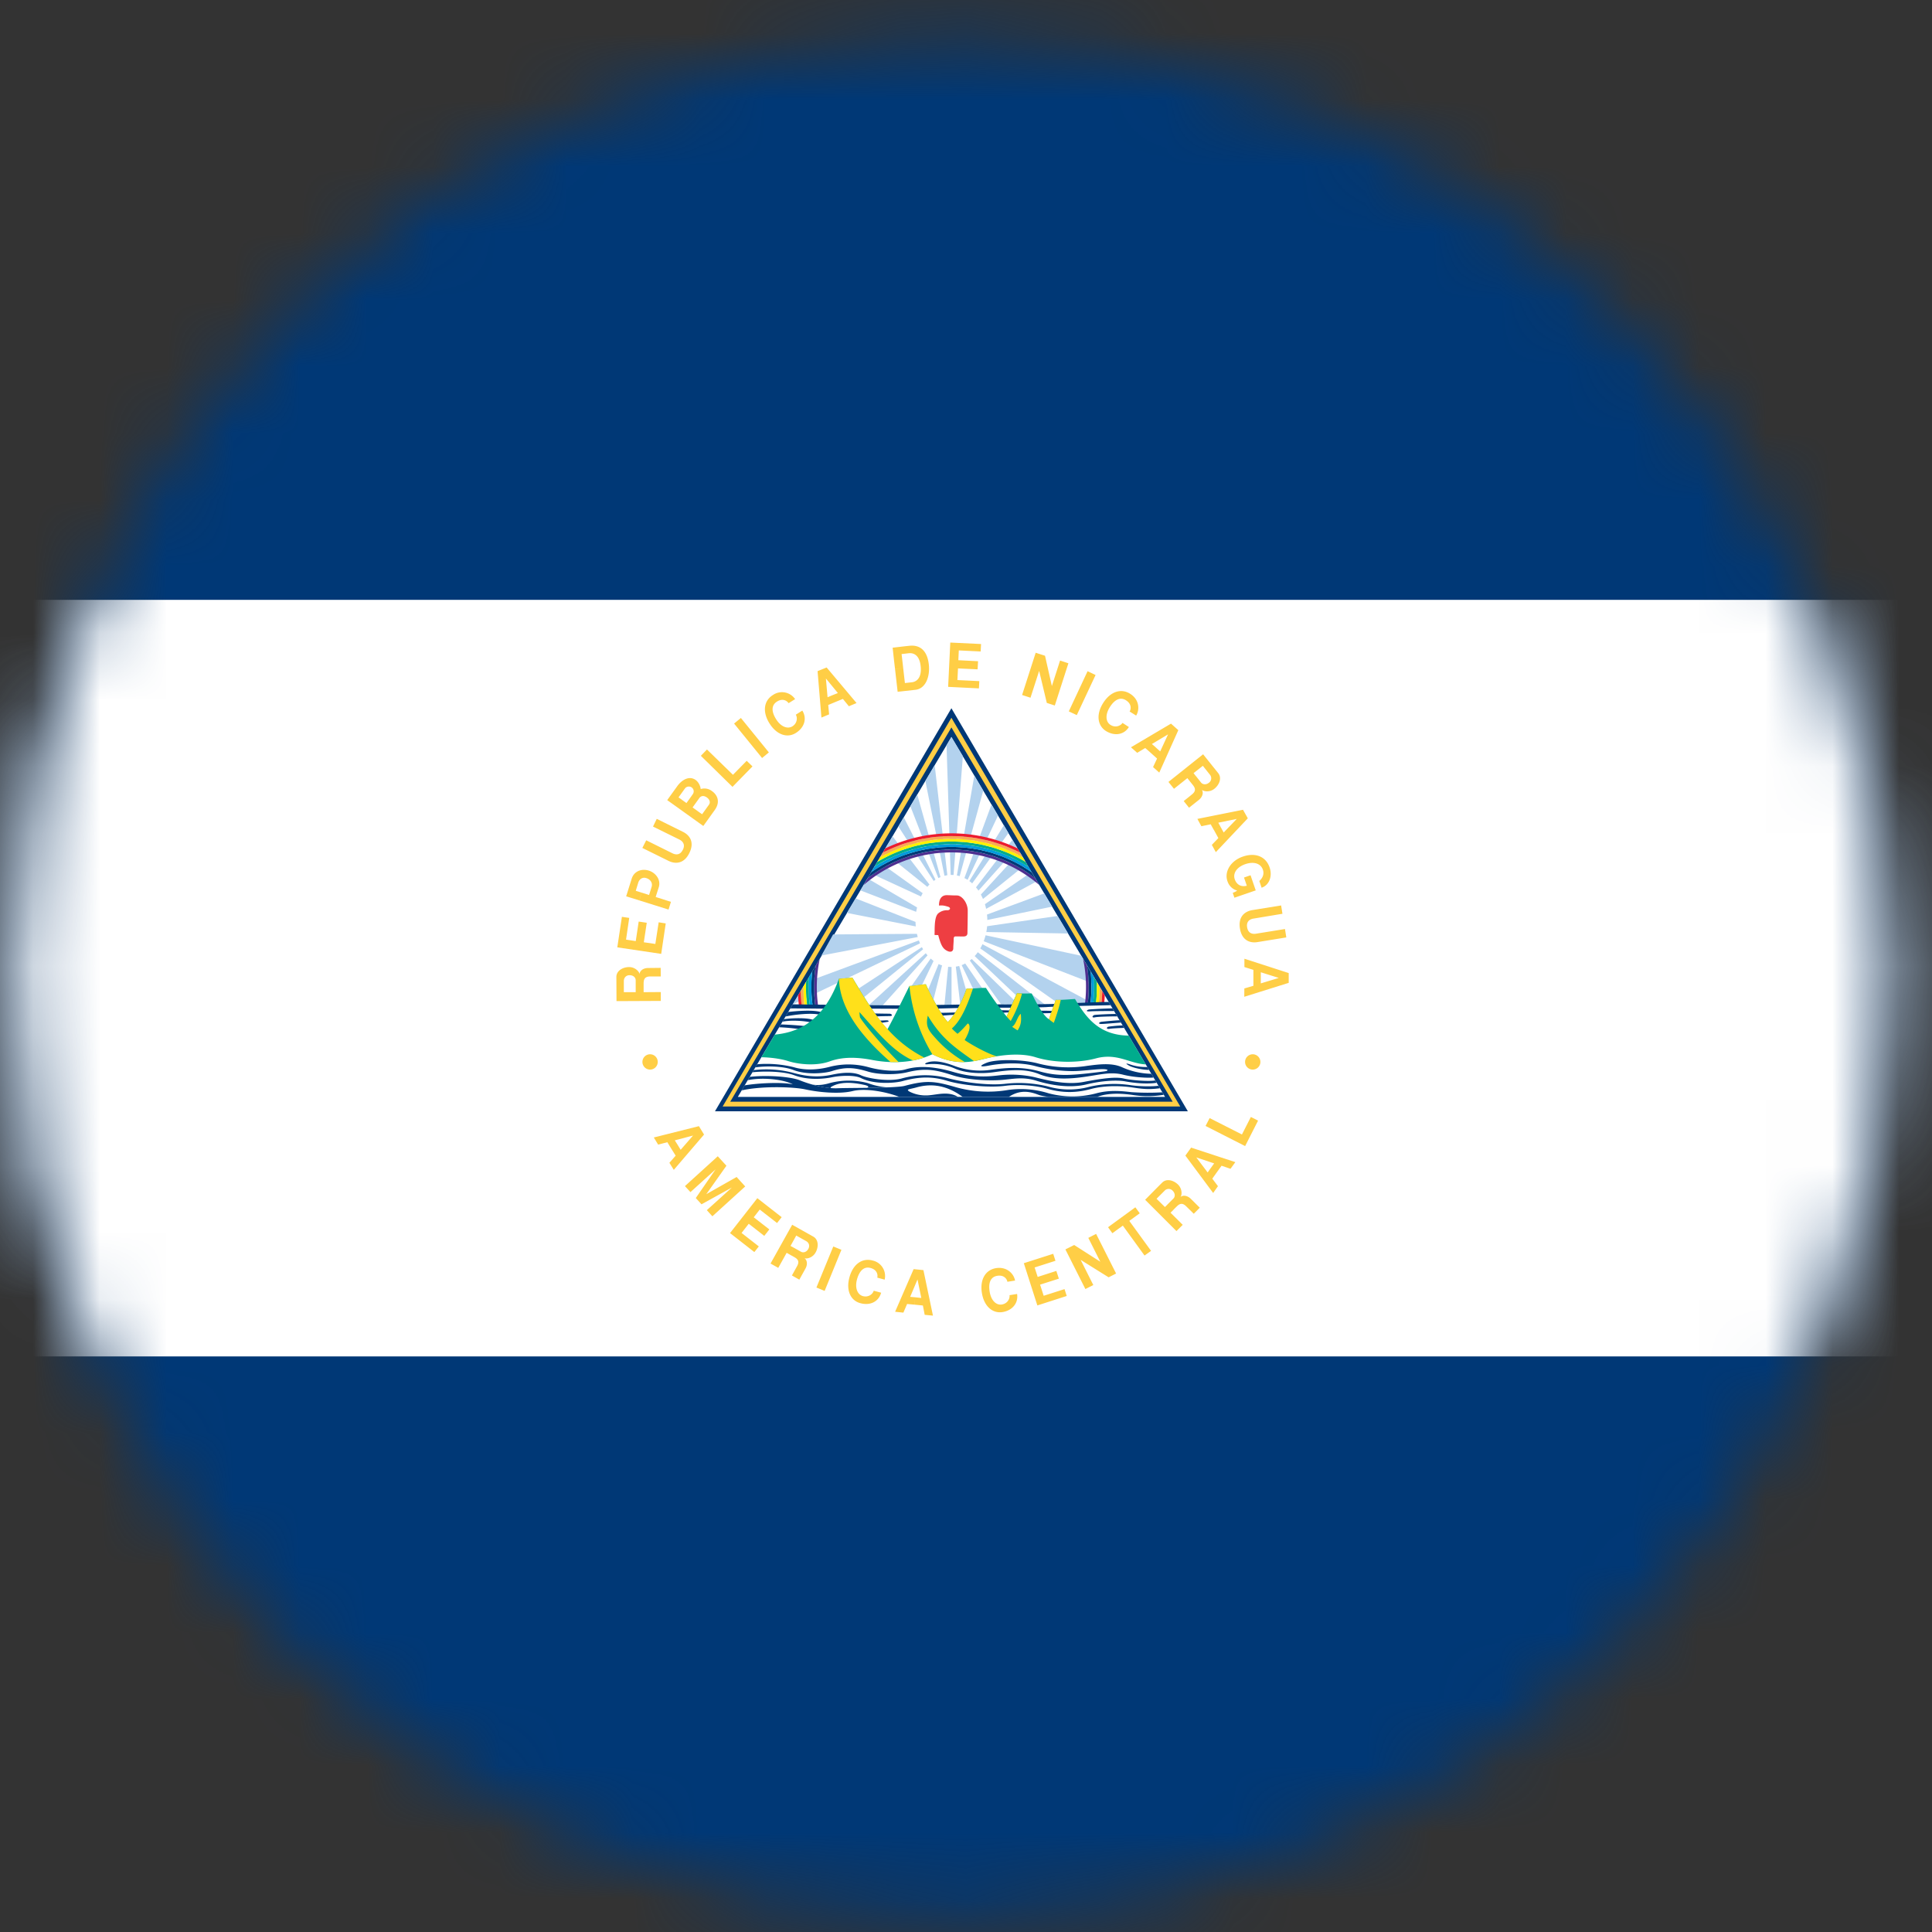 <svg xmlns="http://www.w3.org/2000/svg" xmlns:xlink="http://www.w3.org/1999/xlink" width="29" height="29" viewBox="0 0 29 29">
    <rect x="0" y="0" width="29" height="29" fill="#333333" stroke="none"/>
    <defs>
        <path id="a" d="M.173 14.683c0 7.79 6.317 14.108 14.108 14.108 7.792 0 14.108-6.318 14.108-14.108C28.39 6.89 22.073.575 14.281.575 6.49.575.173 6.89.173 14.683z"/>
    </defs>
    <g fill="none" fill-rule="evenodd">
        <mask id="b" fill="#fff">
            <use xlink:href="#a"/>
        </mask>
        <path fill="#003876" d="M-14.108 31.716H42.67V-2.351h-56.78z" mask="url(#b)"/>
        <path fill="#FFF" d="M-14.108 20.36H42.67V9.004h-56.78z" mask="url(#b)"/>
        <path fill="#003876" d="M17.83 16.681l-3.549-6.05-3.549 6.05z" mask="url(#b)"/>
        <path fill="#FFCE46" d="M10.847 16.609l3.434-5.835 3.435 5.835z" mask="url(#b)"/>
        <path fill="#003876" d="M10.961 16.537l3.32-5.618 3.321 5.618z" mask="url(#b)"/>
        <path fill="#FFF" d="M17.488 16.465l-3.207-5.402-3.206 5.402z" mask="url(#b)"/>
        <path fill="#EE3E42" d="M14.083 14.036l-.044-.001c-.017 0-.01-.007-.01-.04 0-.127.006-.237.051-.282a.2.2 0 0 1 .142-.05c.04 0 .057-.038.008-.053-.048-.014-.077-.023-.135-.017-.002-.077.025-.156.116-.156.049 0 .078.004.152.004.076 0 .163.11.163.23 0 .145-.004.285-.004.33 0 .045-.025.056-.065.056l-.1-.001c-.025 0-.042-.003-.042.043 0 .045-.006.092-.006.135 0 .044-.035.069-.095.037-.06-.031-.09-.079-.131-.235" mask="url(#b)"/>
        <path fill="#FFCE46" d="M9.445 13.778l-.048.326.146.022.044-.293.121.018-.044.293.173.025.05-.325.106.017-.068.457-.659-.098.069-.458zM9.629 13.398l.114.036.038-.122c.018-.058-.017-.112-.079-.131-.06-.02-.106.017-.122.069l-.037.121.086.027-.03.118-.2-.062.083-.265c.033-.107.142-.156.256-.121.102.031.185.135.151.248a18.22 18.22 0 0 0-.047.148l.229.073-.036.116-.437-.137.03-.118zM10.25 12.756c.04-.081-.003-.13-.054-.155l-.394-.194.056-.116.393.195c.096.047.18.15.096.319-.082.167-.215.165-.312.117l-.393-.194.058-.115.393.195c.051.025.116.03.156-.052M10.463 12.168c.036.027.076.054.076.054l.102-.142c.025-.034.014-.078-.031-.11-.044-.031-.086-.027-.112.008l-.102.142.067.048-.078.107-.22-.158.077-.107.062.044s.06-.082.094-.132a.072.072 0 0 0-.015-.102c-.023-.018-.075-.023-.103.017l-.095.132.057.04-.077.108-.15-.107.15-.208c.073-.102.184-.16.276-.095.041.03.07.081.077.137a.187.187 0 0 1 .172.033c.067.047.134.15.037.284l-.17.237-.172-.123.078-.107zM10.612 11.25l.39.38.206-.21.087.084-.3.307-.475-.466zM11.439 11.378l-.42-.517.102-.084.42.517zM11.837 10.555c-.022-.034-.087-.079-.174-.024-.088.055-.084.153-.013.265.068.11.17.153.245.106.074-.047.077-.132.05-.174l.098-.062c.073.117.033.255-.097.336-.13.082-.29.026-.396-.144-.107-.171-.087-.339.051-.425a.239.239 0 0 1 .334.061l-.098.061zM13.557 10.027l.026.226.105-.012c.04-.004.155-.036.131-.246-.022-.191-.136-.194-.176-.19a22.56 22.56 0 0 0-.11.013s.013.103.024.209l-.122.016a21.584 21.584 0 0 1-.036-.321c.066-.007.165-.02.247-.028.08-.01.263-.007.296.28.02.18-.046.361-.198.38l-.27.03-.039-.34.122-.017zM14.72 9.779l-.328-.016-.007.147.296.015-.007.122-.294-.014-.009.175.329.016-.006.109-.462-.023.032-.665.462.022zM15.686 9.843l.103.455.123-.383.125.041-.204.634-.12-.039-.115-.481-.13.403-.126-.041.204-.634zM16.043 10.678l.282-.603.12.057-.282.602zM16.956 10.68c.022-.035.033-.113-.054-.168-.087-.056-.173-.009-.243.102-.07.111-.065.22.01.267.075.048.153.013.18-.03l.096.062c-.072.117-.214.14-.344.06-.13-.083-.149-.252-.042-.421.107-.17.267-.225.405-.138.139.087.145.239.09.327l-.098-.061zM18.903 13.224c.053-.047.075-.107.053-.17-.032-.094-.137-.126-.263-.083s-.192.136-.158.23c.029.08.096.116.18.094l-.042-.123.098-.034.078.227-.32.11-.025-.073a.288.288 0 0 0 .067-.034.21.21 0 0 1-.143-.132c-.058-.143.04-.314.227-.378.187-.065.346-.003.402.162.045.13-.004.266-.12.305l-.034-.101zM18.72 13.92c.015.09.078.104.134.095l.434-.07.02.126-.432.07c-.105.018-.234-.018-.264-.204-.03-.183.08-.259.186-.276l.432-.07.02.125-.433.072c-.056.008-.112.043-.097.132M10.17 17.182l.047.077.186-.214-.274.072.041.065-.098.053-.055-.09-.138.036-.065-.107.677-.17.077.126-.454.53-.066-.106.094-.107-.07-.112.098-.053zM10.444 17.983l.297-.43-.377.341-.083-.09.493-.448.13.142-.302.427.455-.258.129.142-.493.448-.083-.092.376-.34-.456.252zM11.664 18.358l-.26-.202-.09.116.234.182-.076.097-.233-.182-.108.138.259.202-.067.085-.365-.285.41-.524.365.285zM11.909 18.725l.114.064c.035.02.083.006.11-.042.026-.047.01-.094-.033-.118a11.42 11.42 0 0 1-.148-.083l-.086.156.043.023-.048.11-.053-.03-.126.226-.116-.065.325-.582.317.178c.08.045.081.155.035.237-.046.084-.14.102-.171.085.039.022.058.089.017.16l-.091.164-.111-.063.076-.137c.04-.07.017-.107-.041-.139a1.008 1.008 0 0 0-.061-.033l.048-.11zM12.255 19.326l.253-.616.122.05-.252.617zM13.168 19.178c.011-.04 0-.118-.1-.145-.1-.028-.168.043-.204.17-.034.125.003.228.088.252.086.023.15-.033.163-.081l.111.03c-.036.134-.165.198-.312.157-.15-.04-.217-.197-.163-.39.053-.194.19-.293.348-.25a.238.238 0 0 1 .18.287l-.11-.03zM15.121 19.24c-.006-.04-.049-.106-.15-.09-.104.016-.137.107-.116.238.02.128.095.207.183.193.087-.014.123-.09.115-.14l.114-.018c.021.136-.07.248-.22.272-.153.023-.278-.092-.309-.29-.031-.198.053-.344.214-.37.162-.025.267.085.284.187l-.115.018zM15.843 18.925l-.313.1.046.142.28-.09.038.116-.282.09.054.167.313-.1.033.103-.441.142-.203-.634.441-.141zM16.124 18.688l.392.251-.18-.358.117-.06.3.595-.112.057-.42-.262.19.378-.119.06-.3-.595zM17.18 18.846l-.326-.449-.157.114-.065-.09.41-.299.066.09-.157.114.327.45zM18.157 16.783l.485.246.134-.263.108.055-.194.382-.594-.302zM13.739 19.473l.09.01-.057-.278-.11.261.077.007-.017.11-.106-.01-.056.13-.124-.013.278-.64.147.015.143.683-.124-.012-.027-.14-.13-.013.016-.11zM18.172 17.536l.053-.073-.268-.09.17.226.045-.063.087.069a18.05 18.05 0 0 1-.062.087l.085.113-.072.102-.417-.561.086-.12.664.218-.073.1-.134-.046-.077.107-.087-.069zM17.52 18.084l.093-.093c.029-.029.028-.078-.01-.117a.082.082 0 0 0-.123 0l-.12.12.126.124.035-.034.093.076-.044.043.183.182-.094.094-.47-.47s.19-.193.256-.258c.065-.065.17-.036.238.03.067.068.06.164.034.189.032-.032.101-.032.16.027l.132.131-.09.091-.112-.11c-.057-.057-.098-.046-.144.001a1.463 1.463 0 0 0-.05.05l-.092-.076zM18.925 14.671v.09l.27-.082-.27-.085v.077l-.111-.005v-.108l-.135-.042v-.125l.665.215v.147l-.667.209.001-.125.136-.04v-.131l.111.005zM18.324 12.417l.044.079.196-.204-.277.057.037.068-.1.048-.051-.092-.14.029-.06-.11.685-.137.072.128-.48.508-.06-.109.098-.102-.063-.115.1-.048zM17.348 11.219l.067.06.118-.256-.243.145.058.05-.078.08c-.04-.037-.08-.07-.08-.07l-.12.072-.094-.083.601-.355.11.098-.286.637-.093-.083.06-.128-.098-.088.078-.08zM12.493 10.436l.084-.033-.18-.219.025.282.071-.03.037.105-.098.041.013.141-.115.048-.058-.697.136-.055.449.534-.115.048-.09-.11-.122.05-.037-.105zM9.542 14.844v-.13c0-.042-.037-.076-.092-.076-.054 0-.086.04-.086.088v.167h.178v-.049l.119-.013v.062l.258-.002v.133l-.665.003-.002-.363c0-.092.094-.147.19-.148.095 0 .158.073.158.109 0-.047.048-.095.13-.095l.187-.002.001.129h-.157c-.08 0-.1.039-.1.105v.069l-.12.013zM17.947 11.644l.081.102c.026.032.076.037.119.003a.083.083 0 0 0 .013-.122l-.105-.132-.139.11.03.039-.085.084-.038-.048-.201.16-.083-.103.52-.415.227.283c.057.072.018.174-.057.234-.074.06-.17.04-.191.013.028.036.02.105-.044.156l-.146.116-.08-.1s.059-.046.122-.098c.063-.05.056-.092.015-.143l-.044-.055.086-.084zM9.758 16.055a.115.115 0 0 0 0-.23.115.115 0 0 0 0 .23M18.804 16.055a.115.115 0 1 1 0-.23.115.115 0 0 1 0 .23" mask="url(#b)"/>
        <path fill="#B3D2EE" d="M12.843 13.485l-.13.218 1.033.203a1.987 1.987 0 0 1-.004-.068l-.899-.353zM13.176 12.924l-.109.183.758.35c.007-.017.017-.034.025-.05l-.674-.483zM13.022 13.185l-.107.18.837.322a.91.91 0 0 1 .014-.066l-.744-.436zM14.714 14.236l1.18.832c.112-.005.42-.018.482-.022l-1.629-.873a.807.807 0 0 1-.033.063M14.232 14.512l-.055.57h.106v-.567h-.002l-.049-.003M14.313 13.134l.14-1.784-.172-.287-.073.123.062 1.947h.011l.032.001M16.5 14.8l-.27-.454-1.436-.307a1.06 1.06 0 0 1-.028.089l1.734.672zM16.032 14.012l-.157-.263-1.058.154a.775.775 0 0 1-.012.087l1.227.022zM15.793 13.609l-.118-.199-.86.318a.71.71 0 0 1 .005.081l.973-.2zM15.566 13.227l-.082-.138-.7.483a.685.685 0 0 1 .018.07l.764-.415zM15.41 12.965l-.103-.174-.584.637c.012.021.022.044.032.066l.656-.529zM15.266 12.722l-.069-.116-.547.714c.013.015.026.032.037.049l.58-.647zM15.137 12.504l-.069-.116-.518.837c.015.011.029.022.043.035l.544-.756zM14.98 12.24l-.097-.164-.407 1.104a.57.57 0 0 1 .048.026l.457-.965zM14.759 11.868l-.134-.226-.262 1.499a.42.42 0 0 1 .042.01l.354-1.283zM14.03 11.485l-.14.238.287 1.423.043-.009-.19-1.652zM13.768 11.927l-.103.175.42 1.079a.239.239 0 0 1 .032-.015l-.349-1.24zM13.566 12.268l-.081.138.53.818.027-.02-.476-.936zM13.397 12.553l-.137.231.66.528c.01-.012.02-.024.032-.034l-.555-.725zM12.505 14.026l-.175.317 1.446-.278a.851.851 0 0 1-.013-.048l-1.258.009zM12.097 14.743l-.196.332 1.909-.915a.425.425 0 0 1-.017-.044l-1.696.627zM12.89 14.836l.082.13.884-.717a.408.408 0 0 1-.018-.032l-.948.62zM13.046 15.084l.003.003.201.003.673-.75c-.01-.01-.018-.02-.027-.032l-.85.776zM13.683 14.799l.16-.02.17-.354-.043-.037-.287.41zM13.933 14.851c.022.047.071.144.078.155l.13-.515a.376.376 0 0 1-.052-.02l-.156.38zM14.414 15.079l.15-.002-.166-.578a.296.296 0 0 1-.051.01l.067.57zM14.719 15.075h.191l-.422-.613a.464.464 0 0 1-.053.025l.284.588zM15.027 15.076h.26l-.701-.681-.029.023.47.658zM15.395 15.076l.283-.003-1.001-.78a.498.498 0 0 1-.047.058l.765.725z" mask="url(#b)"/>
        <path fill="#4E2F90" d="M16.257 14.392a2.037 2.037 0 0 1 .028.68l.042-.001a2.107 2.107 0 0 0-.01-.579l-.06-.1zM15.54 13.183a2.051 2.051 0 0 0-1.258-.429c-.474 0-.911.16-1.259.429l-.06.102c.354-.305.814-.49 1.319-.49.504 0 .964.185 1.318.49l-.06-.102zM12.305 14.392l-.06.1a2.095 2.095 0 0 0-.004.618h.041a2.038 2.038 0 0 1 .023-.718" mask="url(#b)"/>
        <path fill="#003876" d="M16.317 14.492a2.087 2.087 0 0 1 .01.578h.04a2.098 2.098 0 0 0 .003-.487l-.053-.09zM15.486 13.093a2.095 2.095 0 0 0-1.205-.38c-.448 0-.864.141-1.205.38l-.053.09a2.051 2.051 0 0 1 1.258-.43c.474 0 .91.16 1.259.43l-.054-.09zM12.245 14.493l-.053.09a2.065 2.065 0 0 0 .008.527h.04a2.136 2.136 0 0 1 .005-.617" mask="url(#b)"/>
        <path fill="#009BDB" d="M16.37 14.582a2.085 2.085 0 0 1-.002.489h.04a2.11 2.11 0 0 0 .01-.408l-.047-.08zM15.438 13.012a2.137 2.137 0 0 0-2.313 0l-.049.081c.341-.239.757-.38 1.205-.38.448 0 .864.141 1.205.38l-.048-.081zM12.192 14.583l-.048.08a2.038 2.038 0 0 0 .015.447h.041a2.156 2.156 0 0 1-.008-.527" mask="url(#b)"/>
        <path fill="#00AC8D" d="M16.418 14.663a2.283 2.283 0 0 1-.01.408h.042a2.11 2.11 0 0 0 .013-.332l-.045-.076zM15.394 12.937a2.17 2.17 0 0 0-1.113-.305c-.406 0-.786.111-1.112.305l-.045.074a2.138 2.138 0 0 1 2.314.001l-.044-.075zM12.144 14.663l-.044.076c-.002.026-.002.05-.002.077 0 .1.006.2.02.296l.041-.002a2.038 2.038 0 0 1-.015-.447" mask="url(#b)"/>
        <path fill="#FFF100" d="M16.464 14.74v.075c0 .087-.004.173-.015.257l.042-.001c.01-.084.014-.169.014-.256v-.005l-.041-.07zM15.351 12.865a2.21 2.21 0 0 0-1.07-.274c-.387 0-.752.1-1.07.274l-.042.072a2.167 2.167 0 0 1 1.112-.305c.406 0 .787.111 1.113.305l-.043-.072zM12.1 14.739l-.043.071v.006c0 .1.007.198.02.294l.04.002a2.17 2.17 0 0 1-.017-.373" mask="url(#b)"/>
        <path fill="#F9AA53" d="M16.505 14.81v.005c0 .086-.004.172-.014.256h.04c.008-.065.013-.129.014-.194l-.04-.067zM15.311 12.798a2.252 2.252 0 0 0-1.03-.248c-.371 0-.72.09-1.03.248l-.04.068a2.21 2.21 0 0 1 1.07-.275c.388 0 .753.1 1.07.275l-.04-.068zM12.057 14.81l-.04.067c.003.079.008.156.018.233h.041a2.288 2.288 0 0 1-.019-.294v-.006" mask="url(#b)"/>
        <path fill="#EC1B2E" d="M16.545 14.877a2.25 2.25 0 0 1-.013.194h.041c.005-.044.008-.087.01-.13l-.038-.064zM15.273 12.734a2.295 2.295 0 0 0-1.983 0l-.039.064c.309-.158.66-.248 1.03-.248.372 0 .721.09 1.03.248l-.038-.064zM11.98 14.941c.002.057.007.114.014.17h.042a2.289 2.289 0 0 1-.019-.234l-.038.064z" mask="url(#b)"/>
        <path fill="#003876" d="M13.124 15.212c.05.002.195.004.227.004.031 0 .067.036-.002.036-.07 0-.18.004-.198.004l-.027-.044zM13.2 15.32c.034 0 .097-.006.119-.004.02.003.032.02 0 .023-.032.004-.073.013-.102.014l-.017-.033zM14.11 15.2c.032.006.213-.003.245-.003v.034c-.076.002-.195.014-.227.013l-.018-.044zM15.018 15.164c.051 0 .143.004.172.004l-.002.027c-.055-.001-.136.008-.152.008l-.018-.039zM15.619 15.172c.054-.003.171.002.203.002l-.002.031a7.18 7.18 0 0 1-.178.005l-.023-.038zM16.85 15.392a2.17 2.17 0 0 0-.208.018c-.032.006-.044.041.011.033.043-.007.158-.012.22-.014l-.022-.037zM11.695 15.42c.07.001.232.015.316.03l.085-.047a5.225 5.225 0 0 0-.375-.026l-.026.043zM11.767 15.299l-.023.037c.112-.025.318-.016.428.011l.038-.035c-.083-.04-.336-.031-.443-.013M11.831 15.19l-.04.068c.14-.03.39-.057.514-.027l.036-.034c-.136-.047-.4-.019-.51-.007M12.476 16.334c-.027-.007.01-.027.044-.042.152-.067.348-.029.44-.01.092.018.082.038.055.047.103-.002.21-.003.303-.007a1.058 1.058 0 0 1-.294-.065 1.12 1.12 0 0 0-.568 0c-.076.023-.167.039-.262.023.09.025.188.047.282.054M16.642 15.04c-.152-.001-.576.019-.719.026-.16.009-.88.013-1.06.009-.177-.004-1.046.016-1.3.016-.243 0-1.42-.011-1.663-.016l-.037.062c.14-.002.804.009 1.025.004.238-.003.852.005 1.065 0 .211-.003.716-.02.813-.017.097.005.806 0 .937-.007.126-.01.596-.02.968-.029l-.03-.048zM16.699 15.136a7.454 7.454 0 0 0-.347.016c-.034.004-.07.035.01.029.066-.005.268-.005.361-.005l-.024-.04zM16.749 15.22c-.098 0-.29.01-.319.015-.031.006-.053.048.007.035.048-.01.244-.014.333-.014l-.021-.036zM16.805 15.314c-.09.004-.24.02-.269.023-.034.002-.066.035 0 .033.053-.001.217-.016.29-.021l-.021-.035zM17.22 16.016a.725.725 0 0 1-.245-.034c-.055-.02-.102-.03-.03.012.064.037.22.067.302.065l-.026-.043zM17.282 16.118a1.123 1.123 0 0 1-.43-.094c-.157-.076-.36-.048-.534-.025a1.809 1.809 0 0 1-.759-.042c-.267-.063-.628-.054-.75-.004-.123.05-.098.067.034.042.131-.025.436-.063.699.008.263.07.513.083.675.07.16-.012.292-.029.36-.024.068.004.059.025 0 .033-.488.062-.691.079-.971 0-.28-.08-.538-.05-.725-.025a1.107 1.107 0 0 1-.547-.054c-.174-.067-.31-.09-.415-.055-.038.013-.051.034.012.026a.82.82 0 0 1 .394.062c.153.07.386.087.594.058.207-.029.462-.062.682.03.221.09.475.07.7.037.224-.033.377-.075.555-.03.157.04.37.052.459.043l-.033-.056z" mask="url(#b)"/>
        <path fill="#003876" d="M17.341 16.218c-.1.017-.357-.002-.468-.028-.123-.03-.322-.004-.607.05-.283.054-.592-.038-.754-.075a1.634 1.634 0 0 0-.504-.025c-.144.017-.373.046-.7-.05-.404-.118-.619-.066-.72-.037-.102.029-.318.029-.547-.033a1.125 1.125 0 0 0-.577-.009c-.14.038-.35.067-.546.009a1.688 1.688 0 0 0-.553-.045l-.028.047c.123-.02.406-.027.576.04.204.078.48.046.573.016.207-.067.343-.054.547.008.143.044.413.052.589.008.284-.07.445-.029.678.046.233.075.556.084.729.071.174-.013.322-.054.534.013.212.066.497.112.742.054.246-.06.466-.067.58-.047.11.02.306.047.476.022l-.02-.035z" mask="url(#b)"/>
        <path fill="#003876" d="M17.389 16.298c-.075.01-.247.014-.41-.008a1.642 1.642 0 0 0-.631.024 1.158 1.158 0 0 1-.623-.007 1.827 1.827 0 0 0-.645-.038c-.237.025-.59-.016-.86-.087a1.319 1.319 0 0 0-.692.008c-.199.05-.508-.004-.605-.05-.098-.046-.242-.05-.437-.008-.195.041-.37.029-.568-.025a1.579 1.579 0 0 0-.604-.044l-.02.032c.128-.014.446-.023.628.045.212.079.45.055.572.029.124-.025.336-.034.429.013.199.1.513.077.627.045.258-.07.45-.07.67-.003.22.066.623.107.873.074.168-.022.424-.013.632.046.207.058.41.067.644.004.233-.063.487-.046.628-.025.132.02.239.036.414.012l-.022-.037z" mask="url(#b)"/>
        <path fill="#003876" d="M17.447 16.396a3.74 3.74 0 0 1-.459-.002c-.124-.013-.323-.042-.543.02a1.4 1.4 0 0 1-.708-.004 1.383 1.383 0 0 0-.606-.049 1.79 1.79 0 0 1-.784-.042c-.314-.091-.437-.108-.767-.02-.14.036-.815.028-1.005.036-.19.009-.428-.062-.572-.12-.137-.055-.493-.08-.749-.051l-.03.05c.24-.05.555-.006.677.063-.154-.037-.525-.02-.724.015l-.044.075c.315-.07.783-.052.954-.015.191.042.505.075.708.026.197-.049.511.011.704.087h.88c-.137-.085-.3-.037-.418-.026a.54.54 0 0 1-.31-.054c-.059-.037 0-.033.103-.062.294-.084.525.015.696.142h.693c.187-.127.354-.066.45-.03.024.01.078.02.147.03h.73c.178-.071.412-.046.526-.03.112.017.26.033.473-.002l-.022-.037z" mask="url(#b)"/>
        <path fill="#00AC8D" d="M16.942 15.545c-.45-.007-.64-.272-.806-.55-.085.005-.208.017-.289.013-.012.042-.067.183-.101.292-.098-.063-.2-.27-.26-.388-.045 0-.143.004-.22-.004-.03.062-.119.266-.156.35a4.396 4.396 0 0 1-.31-.429c-.08-.004-.199.013-.292.013-.051.15-.153.37-.28.5-.093-.093-.271-.426-.33-.567-.06 0-.179.025-.247.025-.059.116-.229.467-.33.65-.17-.176-.381-.534-.526-.774l-.203.016c-.256.713-.696.81-.962.838l-.202.34c.104 0 .277.017.405.058.144.046.411.079.62.004.207-.075.427-.062.643-.021.217.042.581.067.899-.087.407.204.666.092.865.05.199-.042.475-.071.686-.004.28.087.64.087.903.017.319-.087.51.08.75.09l-.257-.432z" mask="url(#b)"/>
        <path fill="#FFE01A" d="M12.592 14.692c.016.378.232.775.776 1.25h.121c-.144-.142-.47-.497-.58-.67a.579.579 0 0 1-.008-.08c.299.338.52.6.804.726.05-.01.121-.027.167-.044-.471-.244-.729-.601-1.077-1.199-.068.007-.155.01-.203.017M14.604 14.838c-.08.245-.177.478-.316.6.022.026.058.055.084.08.06-.046.136-.136.155-.156.036.016.048.087-.047.25.124.083.331.197.48.244-.125.019-.273.062-.34.072-.271-.195-.485-.33-.693-.683-.03.133-.01.197.085.304.084.096.218.245.472.393a.996.996 0 0 1-.49-.118 2.455 2.455 0 0 1-.343-1.024c.073-.002.178-.024.246-.025.076.17.226.453.331.566.09-.09.21-.29.28-.5l.096-.003M15.34 14.913c-.026.122-.11.311-.169.413-.016-.019-.045-.048-.061-.068l.157-.35c.018.002.06.006.073.005M15.193 15.414c.023.013.065.044.082.052.048-.075.06-.135.047-.248-.057.046-.064.15-.13.196M15.746 15.3c.023.02.05.039.072.054.042-.117.09-.267.104-.346-.028 0-.052.002-.075 0-.043.121-.089.25-.101.292" mask="url(#b)"/>
    </g>
</svg>
